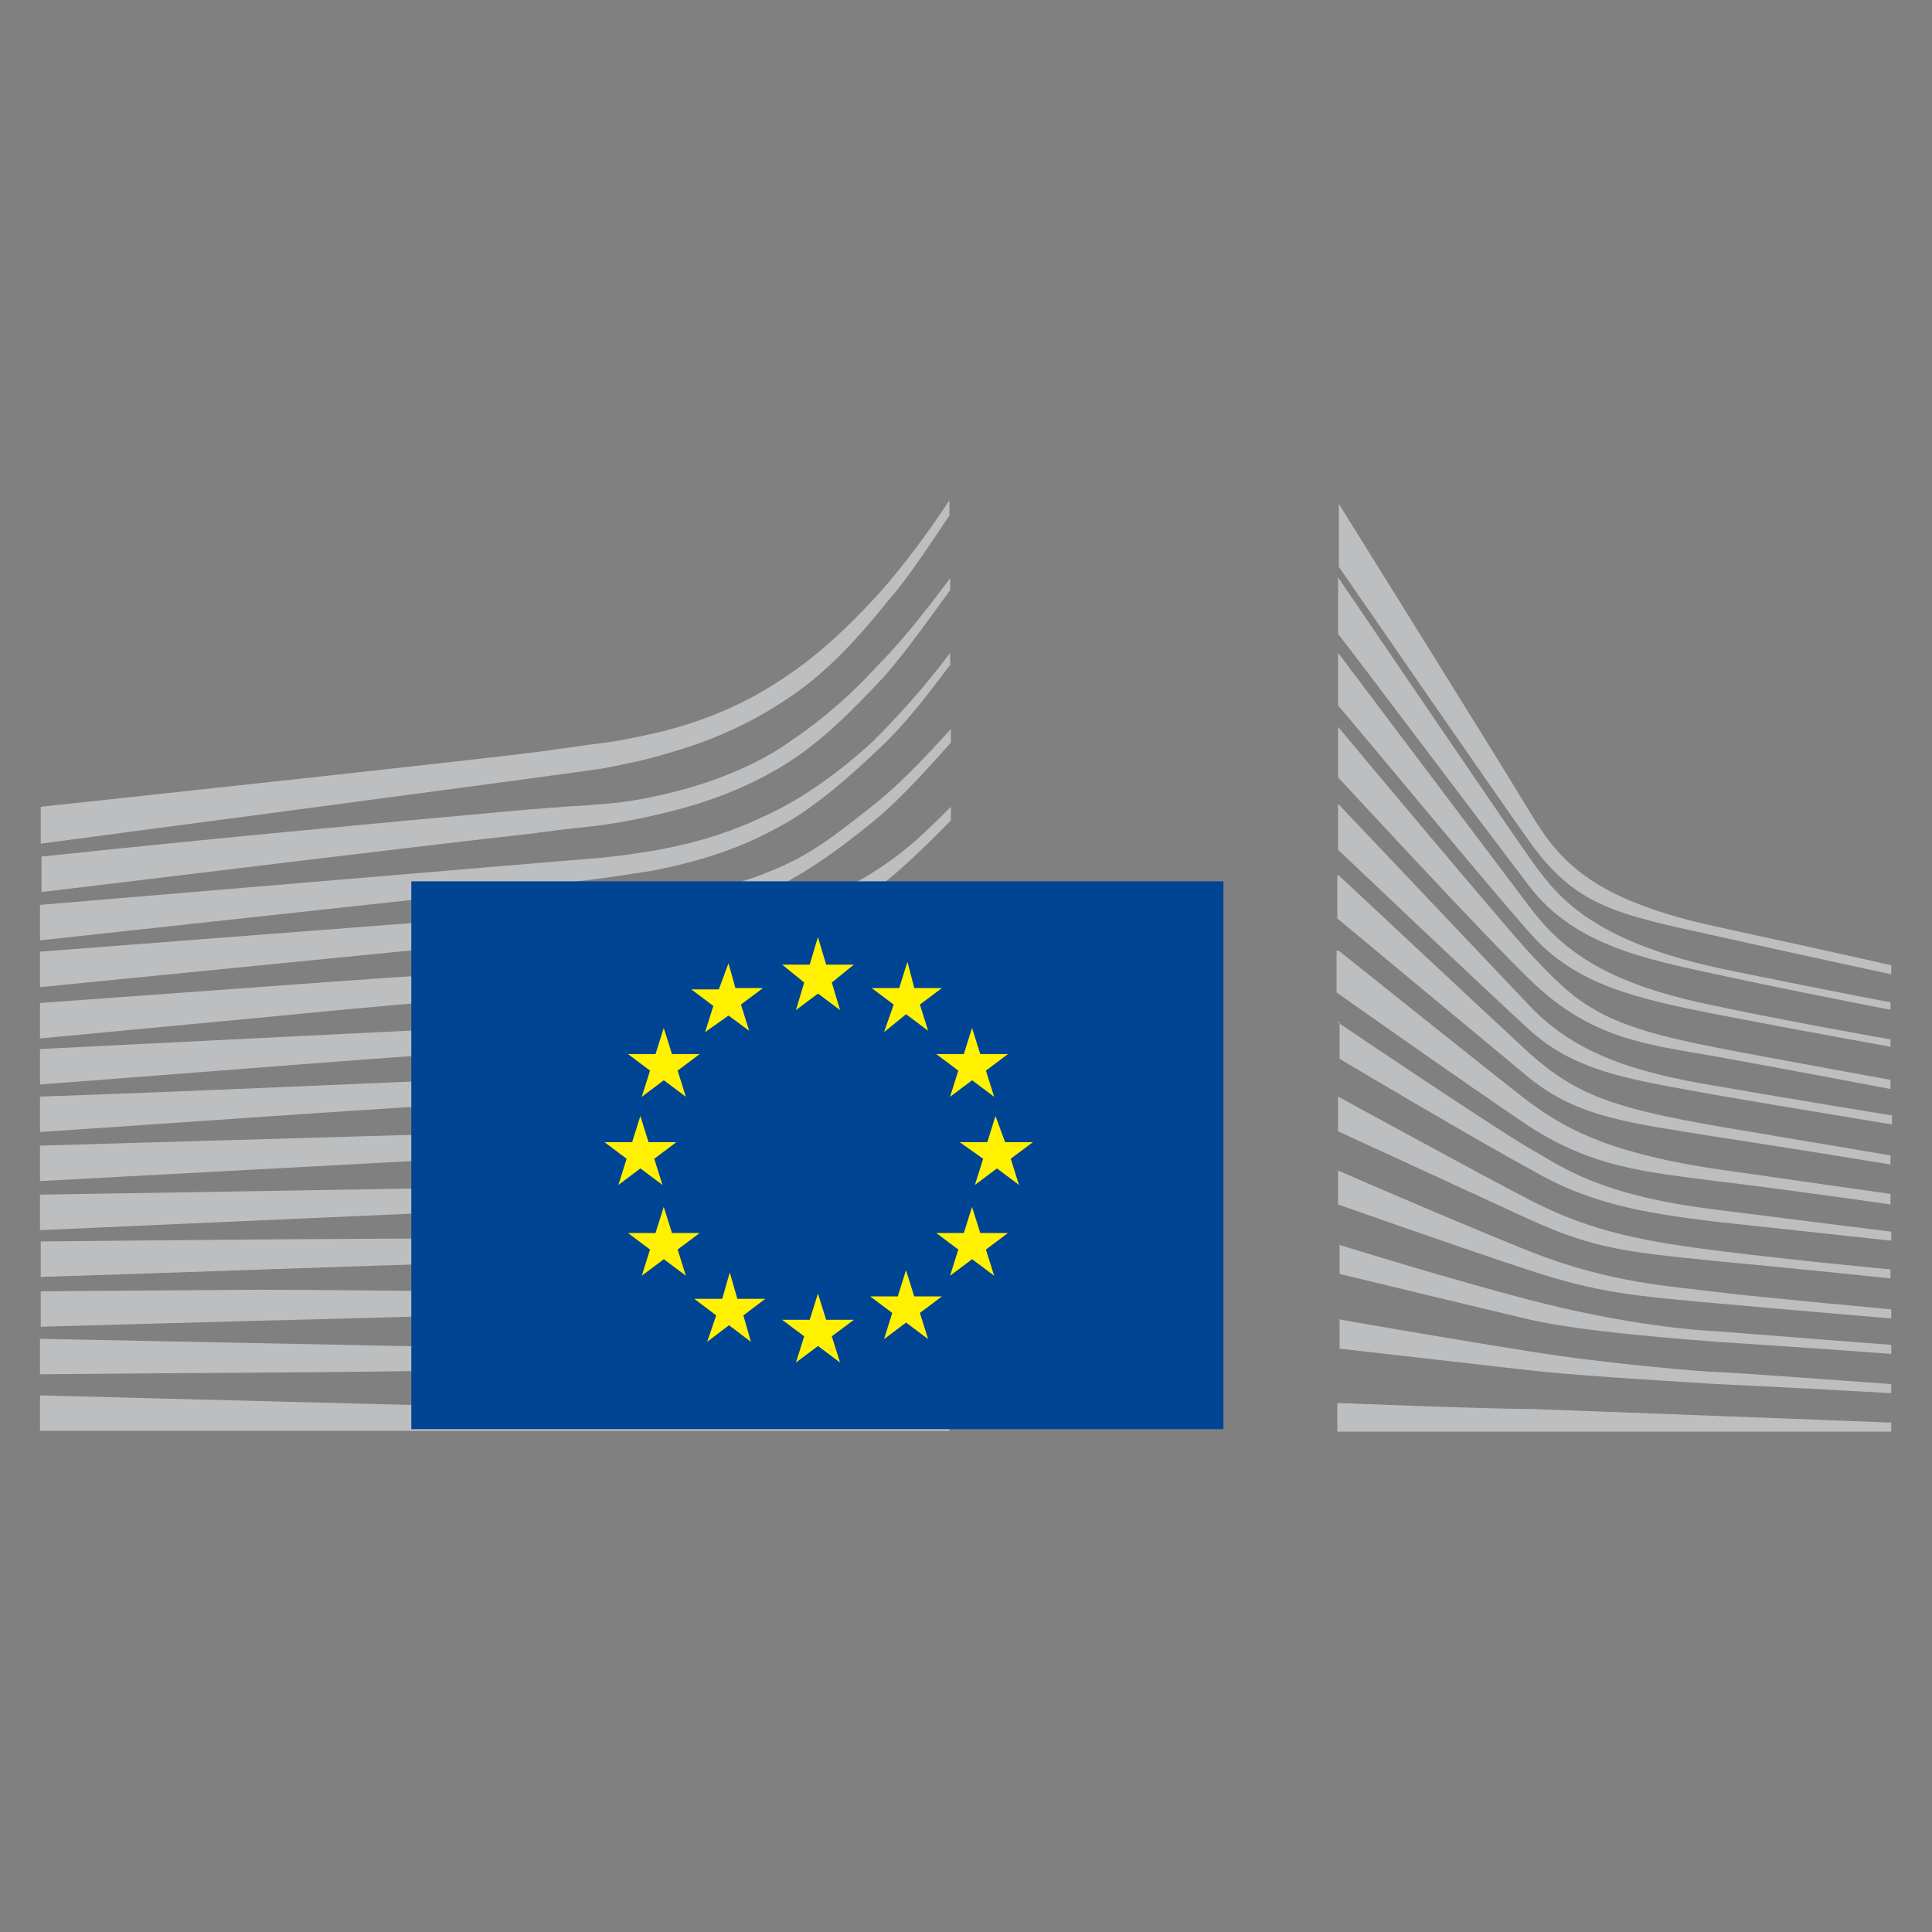 <?xml version="1.0" encoding="UTF-8" ?>
<svg
  id="ec-favicon"
  data-name="ec-favicon"
  xmlns="http://www.w3.org/2000/svg"
  xmlns:xlink="http://www.w3.org/1999/xlink"
  viewBox="0 0 256 256"
>
  <rect x="0" y="0" width="256" height="256" fill="#808080" stroke="none"/>
  <defs>
    <style>
      .flag {
        fill: #004494;
        fill-rule: evenodd;
        stroke: #004494;
        stroke-width: 2px;
      }
      .line {
        fill: #BCBEC0;
        fill-rule: evenodd;
      }
      .star {
        fill: #fff100;
      }
      .background {
        fill: none;
      }
      .star {
        fill-rule: evenodd;
      }

      @media (prefers-color-scheme: dark) {
        .flag {
          stroke: #fff;
          stroke-width: 2px;
        }
        .line {
          fill: #fff;
        }
      }
    </style>
  </defs>
  <rect class="background" y="0" width="256" height="256" />
  <g>
    <path
      class="line"
      d="M5.3,111.8c0,0,72.6-9.6,74.7-10c3.1-0.6,6-1.2,8.5-2	c5.8-1.6,11.3-4.1,16.1-7.4c4.7-3.1,8.9-7.6,13-12.7c2.7-3.1,5.4-7.2,8.2-11.4v-2c-3.1,4.7-6.2,8.8-9.3,12.3c-4.3,4.7-8.5,8.6-13.2,11.6c-4.7,3.1-9.9,5.3-15.5,6.7c-2.5,0.6-5.2,1.2-8.3,1.6c-1.9,0.2-4.1,0.6-6,0.8c-0.8,0.4-68.1,7.6-68.1,7.6V111.8L5.3,111.8z"
    />
		<path
      class="line"
      d="M102.8,99.5c-4.5,2.7-9.9,4.7-15.5,5.9c-2.5,0.6-5.2,1-8.3,1.2c-1.7,0.2-3.7,0.2-5.4,0.4c-1,0-1.9,0.2-2.9,0.2c-22.3,2-44.4,4.1-65.2,6.3v4.7c21-2.5,43.3-5.3,65.4-7.8c1-0.2,1.9-0.2,2.9-0.4c1.7-0.2,3.7-0.4,5.4-0.6c3.1-0.4,6-1,8.5-1.6c6-1.4,11.5-3.5,16.3-6.5c4.7-2.9,8.7-6.9,13.2-11.7c2.7-3.1,5.8-7.4,8.7-11.4v-1.6	c-3.5,4.7-6.6,8.6-9.9,11.9C111.7,93.2,107.2,96.7,102.8,99.5"
    />
		<path
      class="line"
      d="M115.6,98.3c-4.5,4.1-9.1,7.4-13.8,9.6	c-4.7,2.3-9.7,3.9-15.7,4.9c-2.5,0.4-5.2,0.8-8.2,1l-72.6,6.1v4.7l64.4-7l8.3-1c3.1-0.4,5.8-0.8,8.3-1.2c6.2-1.2,11.5-2.9,16.3-5.5c4.9-2.5,9.7-6.7,14.2-11c3.1-2.9,6-6.7,9.1-10.8v-1.6C122.4,91.2,118.9,95,115.6,98.3"
    />
		<path
      class="line"
      d="M97.9,123c-4.3,2.3-7.4,3.7-13.4,4.5c-3.7,0.4-7.4,0.6-11.1,0.8 c-1.7,0-3.5,0.2-5.2,0.2c-10.9,0.6-21.7,1.4-32.6,2.2l-30.3,2.2v4.7l30.7-2.9c9.9-1,21.4-2,32.6-2.9l8.2-0.6 c3.1-0.2,5.8-0.6,8.2-0.8c6.2-0.8,11.5-2.2,16.1-3.9c5-2,9.9-4.9,14.6-8.4c4.3-3.1,10.3-9.4,10.3-9.4v-1.8c-3.9,3.9-6.2,6.1-10.5,8.8C110.5,119,101.8,120.8,97.9,123"
    />
		<path
      class="line"
      d="M99.5,132.2c-4.7,1.4-9.7,2.3-15.7,2.7c-2.5,0.2-5,0.4-8,0.6 l-8.2,0.4c-20.2,1-40.2,2-62.3,3.1v4.7c21.2-1.6,41.7-3.3,62.5-4.7l8.2-0.6c3.1-0.2,5.6-0.4,8.2-0.8c6.2-0.8,11.5-1.8,16.1-3.3c5.2-1.8,10.3-4.1,14.9-7.2c3.5-2.3,7-5.1,10.7-8.2l0,0c-4.1,3.5-8,4.3-11.6,6.7C109.6,128.4,104.5,130.6,99.5,132.2"
    />
		<path
      class="line"
      d="M98.7,140c-4.7,1.2-9.5,1.8-15.7,2.2c-2.3,0.2-4.9,0.2-8,0.4 l-8,0.2c-20.2,0.8-40.8,1.8-61.7,2.5v4.7c20.8-1.4,41.3-2.9,61.9-4.1l8-0.4c3.1-0.2,5.6-0.4,8.2-0.6c6.2-0.6,11.3-1.4,16.1-2.7c5.2-1.4,10.5-3.3,15.3-6.1c3.7-2,7.6-4.5,11.5-7.4v-2c-4.3,3.1-8.2,5.7-12.2,7.6C109,137.1,103.9,138.8,98.7,140"
    />
		<path
      class="line"
      d="M98.1,147.8c-4.7,0.8-9.5,1.4-15.7,1.8c-2.3,0.2-4.7,0.2-8,0.2l-69.1,2v4.7l61.3-3.3l8-0.4c3.1-0.2,5.6-0.4,8-0.4c6.2-0.4,11.3-1.2,15.9-2.2c5.4-1.2,10.5-2.7,15.5-4.9c3.9-1.8,8-3.7,12-6.3v-2c-4.5,2.5-8.5,4.7-12.6,6.3C108.4,145.3,103.4,146.8,98.1,147.8"
    />
		<path
      class="line"
      d="M97.5,155.7c-8.5,1.2-17.3,1.4-25.6,1.4c-1.9,0-3.9,0-5.8,0.2l-60.8,1v4.7l60.8-2.7c1.9,0,3.9-0.2,5.8-0.2c8.5-0.4,17.3-0.8,26-2.2c5.4-0.8,10.7-2.2,15.5-3.9c4.1-1.4,8.2-3.1,12.4-5.3v-1.8c-4.5,2.2-8.9,3.9-13,5.1C108,153.7,103,154.9,97.5,155.7"
    />
		<path
      class="line"
      d="M97.1,163.5c-8,0.6-16.1,0.6-23.9,0.6c-2.5,0-4.9,0-7.4,0c-20.2,0-40.2,0.2-60.4,0.4v4.7c19.4-0.6,40-1.4,60.6-2c2.5,0,4.9-0.2,7.4-0.2c8-0.2,16.1-0.4,24.1-1.4c5.6-0.6,10.7-1.6,15.5-2.7c4.3-1,8.7-2.5,13-4.1V157c-4.5,1.6-9.1,2.9-13.4,3.9C107.6,162.3,102.6,163.1,97.1,163.5"
    />
		<path
      class="line"
      d="M96.8,171.1c-3.3,0.2-7,0.2-11.1,0.2c-1.6,0-3.1,0-4.7,0l-15.5-0.2c-10.7,0-21.4-0.2-31.2-0.2l-28.9,0.2v4.7l28.9-0.8c9.9-0.2,20.6-0.6,31.2-0.8l15.7-0.2c4.3,0,9.9-0.2,15.7-0.6c5.6-0.4,10.7-1,15.7-1.8c4.5-0.8,8.9-1.8,13.4-2.9V167c-4.7,1.2-9.3,2-13.8,2.5C107.4,170.5,102.4,170.9,96.8,171.1"
    />
		<path
      class="line"
      d="M81,178.8l-15.5-0.2c-20-0.4-39.8-0.8-60.2-1.2v4.7c19.4-0.2,39.8-0.2,60.2-0.6l15.5-0.2c5.2,0,10.5-0.2,15.5-0.4c10.7-0.4,20.4-1.2,29.3-2.3V177c-8.9,1-18.6,1.6-29.3,1.6C91.3,178.8,86.3,178.8,81,178.8"
    />
		<path class="line" d="M125.9,188L5.3,184.9v4.7h120.5V188z" />
		<path
      class="line"
      d="M115.2,107.1c-4.7,3.7-8.2,6.5-13.8,8.6c-4.9,2-10.1,2.7-16.1,3.5c-3.9,0.6-8,1.4-11.6,1.6c-1.6,0.2-3.1,0.2-4.7,0.4l-63.7,4.9v4.7l63.7-6.3l8.3-0.8c3.1-0.4,5.8-0.6,8.3-1c6.2-1,11.5-2.5,16.3-4.7c4.9-2.2,9.9-5.9,14.6-9.8c3.1-2.7,6.2-6.1,9.5-9.8v-1.8C122,101,118.7,104.4,115.2,107.1"
    />
		<path
      class="line"
      d="M177.3,66.6c0,0,21.7,34.8,25.6,41.3c3.9,6.5,8.5,11.4,24.6,14.9c16.1,3.5,23.1,5.1,23.1,5.1v1.2c0,0-10.3-2.2-23.3-5.1c-13.2-2.9-18.4-3.9-24.5-12.3c-5-7-25.4-36.6-25.4-36.6v-8.4H177.3z"
    />
		<path
      class="line"
      d="M177.3,106.5c0,0,19.8,20.9,25.4,26.8c6,6.3,13.8,8.8,24.7,10.6c10.3,1.8,23.3,3.9,23.3,3.9v1.2c0,0-12.2-2-23.3-3.9c-10.9-2-18.4-2.9-24.7-8.6c-5.6-5.1-25.4-23.9-25.4-23.9V106.5L177.3,106.5z"
    />
		<path
      class="line"
      d="M177.3,115.9c0,0,18.8,17.6,25.4,23.7c6.2,5.5,11.1,7.2,24.7,9.6c13.6,2.3,23.1,3.9,23.1,3.9v1.2c0,0-12.2-2-23.3-3.7c-11.1-1.8-18.1-2.5-24.6-7.8c-7.6-6.3-25.4-21.1-25.4-21.1v-5.7H177.3z"
    />
		<path
      class="line"
      d="M177.3,125.9c0,0,21.5,17.2,25.4,20.2c4.1,2.9,9.3,6.5,24.7,8.8c15.3,2.2,23.1,3.3,23.1,3.3v1.4c0,0-13.8-2-23.1-3.1c-9.3-1.2-16.3-1.8-24.7-7.2c-8.2-5.5-25.6-17.8-25.6-17.8v-5.5H177.3z"
    />
		<path
      class="line"
      d="M177.3,135.5c0,0,21.5,14.5,25.6,16.8c4.1,2.3,8.9,6.1,24.6,8c15.7,2,23.1,2.9,23.1,2.9v1.2c0,0-13-1.4-23.1-2.5c-10.1-1.2-17.1-2.5-24.6-6.9c-7.6-4.1-25.4-14.7-25.4-14.7v-4.9H177.3z"
    />
		<path
      class="line"
      d="M177.3,145.3c0,0,19,10.4,25.4,13.7c7.2,3.7,13.4,5.3,24.7,6.7c11.1,1.4,23.1,2.5,23.1,2.5v1.2c0,0-11.3-1.2-23.1-2.3c-11.8-1.2-16.1-1.6-24.7-5.5c-7.6-3.5-25.4-11.7-25.4-11.7V145.3L177.3,145.3z"
    />
		<path
      class="line"
      d="M177.3,155.1c0,0,14.9,6.5,25.6,10.8c10.5,4.1,18.2,4.5,24.6,5.3c2.7,0.4,23.1,2.3,23.1,2.3v1.2c0,0-12-1-23.1-2c-11.1-1-15.7-1.4-24.6-4.3c-8.9-2.9-25.6-8.8-25.6-8.8V155.1L177.3,155.1z"
    />
		<path
      class="line"
      d="M177.3,164.9c0,0,15.1,4.7,25.6,7.4c10.3,2.7,19.8,3.9,24.6,4.1c4.9,0.4,23.1,1.8,23.1,1.8v1.2c0,0-10.5-0.8-23.1-1.6c-10.3-0.8-18.6-1.6-24.6-2.9c-6.8-1.6-25.4-6.1-25.4-6.1v-3.9H177.3z"
    />
		<path
      class="line"
      d="M177.3,174.8c0,0,12.4,2.2,25.6,4.3c9.9,1.6,23.1,2.7,24.6,2.7c1.4,0,23.1,1.6,23.1,1.6v1.2c0,0-14-0.8-23.1-1.2c-9.7-0.6-19.2-1.2-24.6-1.8c-12.2-1.4-25.4-2.9-25.4-2.9v-3.9H177.3z"
    />
		<path
      class="line"
      d="M177.3,185.9c0,0,19.6,0.8,25.6,0.8c6,0.2,47.7,1.8,47.7,1.8v1.2h-73.4V185.9L177.3,185.9z"
    />
		<path
      class="line"
      d="M227.4,128.2c-17.7-3.9-21.7-10.4-24.7-14.5c-2.9-4.1-25.4-37.2-25.4-37.2V84c1,1.2,20,26.4,25.4,33.5c6,7.8,15.5,9.6,24.7,11.6c9.1,2,23.1,4.7,23.1,4.7v-1C250.7,132.9,232,129.2,227.4,128.2"
    />
		<path
      class="line"
      d="M227.4,133.3c-14.6-2.9-20.4-7.4-24.7-13.1c-4.3-5.7-25.4-33.7-25.4-33.7v7c1,1,20.2,24.3,25.4,30.1c6,7,14.6,8.8,24.7,10.8c10.3,2,23.1,4.3,23.1,4.3v-1C250.7,137.8,235.7,135.1,227.4,133.3"
    />
		<path
      class="line"
      d="M227.4,138.8c-15.1-2.9-18.2-5.5-24.7-12.5c-4.1-4.5-24.6-29-25.4-30v6.7c0,0,19.2,20.8,25.4,26.8c8.2,8,15.7,8.6,24.7,10.2c8.9,1.6,23.1,4.3,23.1,4.3v-1.2C250.7,143.1,233.4,140,227.4,138.8"
    />
    <path class="flag" d="m55.5,188.37h105.61v-70.59H55.5v70.59Z" />
    <path
      class="star"
      d="m109.49,127.82h3.65l-2.92,2.37,1.09,3.65-2.92-2.19-2.92,2.19,1.09-3.65-2.92-2.37h3.65l1.09-3.65,1.09,3.65Z"
    />
    <path
      class="star"
      d="m109.49,174.88h3.65l-2.92,2.19,1.09,3.47-2.92-2.19-2.92,2.19,1.09-3.47-2.92-2.19h3.65l1.09-3.47,1.09,3.47Z"
    />
    <path
      class="star"
      d="m121.16,171.78h3.65l-2.92,2.19,1.09,3.47-2.92-2.19-2.92,2.19,1.09-3.47-2.92-2.19h3.65l1.09-3.47,1.09,3.47Z"
    />
    <path
      class="star"
      d="m121.16,130.92h3.65l-2.92,2.19,1.09,3.47-2.92-2.19-2.92,2.37,1.28-3.65-2.92-2.19h3.65l1.09-3.47.91,3.47Z"
    />
    <path
      class="star"
      d="m129.91,139.67h3.65l-2.92,2.19,1.09,3.47-2.92-2.19-2.92,2.19,1.09-3.47-2.92-2.19h3.65l1.09-3.46,1.09,3.46Z"
    />
    <path
      class="star"
      d="m129.91,163.38h3.65l-2.92,2.19,1.09,3.47-2.92-2.19-2.92,2.19,1.09-3.47-2.92-2.19h3.65l1.09-3.46,1.09,3.46Z"
    />
    <path
      class="star"
      d="m133.2,151.35h3.65l-2.92,2.19,1.09,3.47-2.92-2.19-2.92,2.19,1.09-3.47-3.1-2.19h3.65l1.09-3.47,1.28,3.47Z"
    />
    <path
      class="star"
      d="m97.45,130.92h3.65l-2.92,2.19,1.09,3.47-2.74-2.01-3.1,2.19,1.09-3.47-2.92-2.19h3.65l1.28-3.47.91,3.28Z"
    />
    <path
      class="star"
      d="m89.06,139.67h3.65l-2.92,2.19,1.09,3.47-2.92-2.19-2.92,2.19,1.09-3.47-2.92-2.19h3.65l1.09-3.46,1.09,3.46Z"
    />
    <path
      class="star"
      d="m85.96,151.35h3.65l-2.92,2.19,1.09,3.47-2.92-2.19-2.92,2.19,1.09-3.47-2.92-2.19h3.65l1.09-3.47,1.09,3.47Z"
    />
    <path
      class="star"
      d="m89.06,163.38h3.65l-2.92,2.19,1.09,3.47-2.92-2.19-2.92,2.19,1.09-3.47-2.92-2.19h3.65l1.09-3.46,1.09,3.46Z"
    />
    <path
      class="star"
      d="m97.7,172.1h3.7l-2.9,2.2l1,3.5l-2.9-2.2l-2.9,2.2l1.2-3.5l-2.9-2.2h3.7l1-3.5L97.7,172.1Z"
    />
  </g>
</svg>
